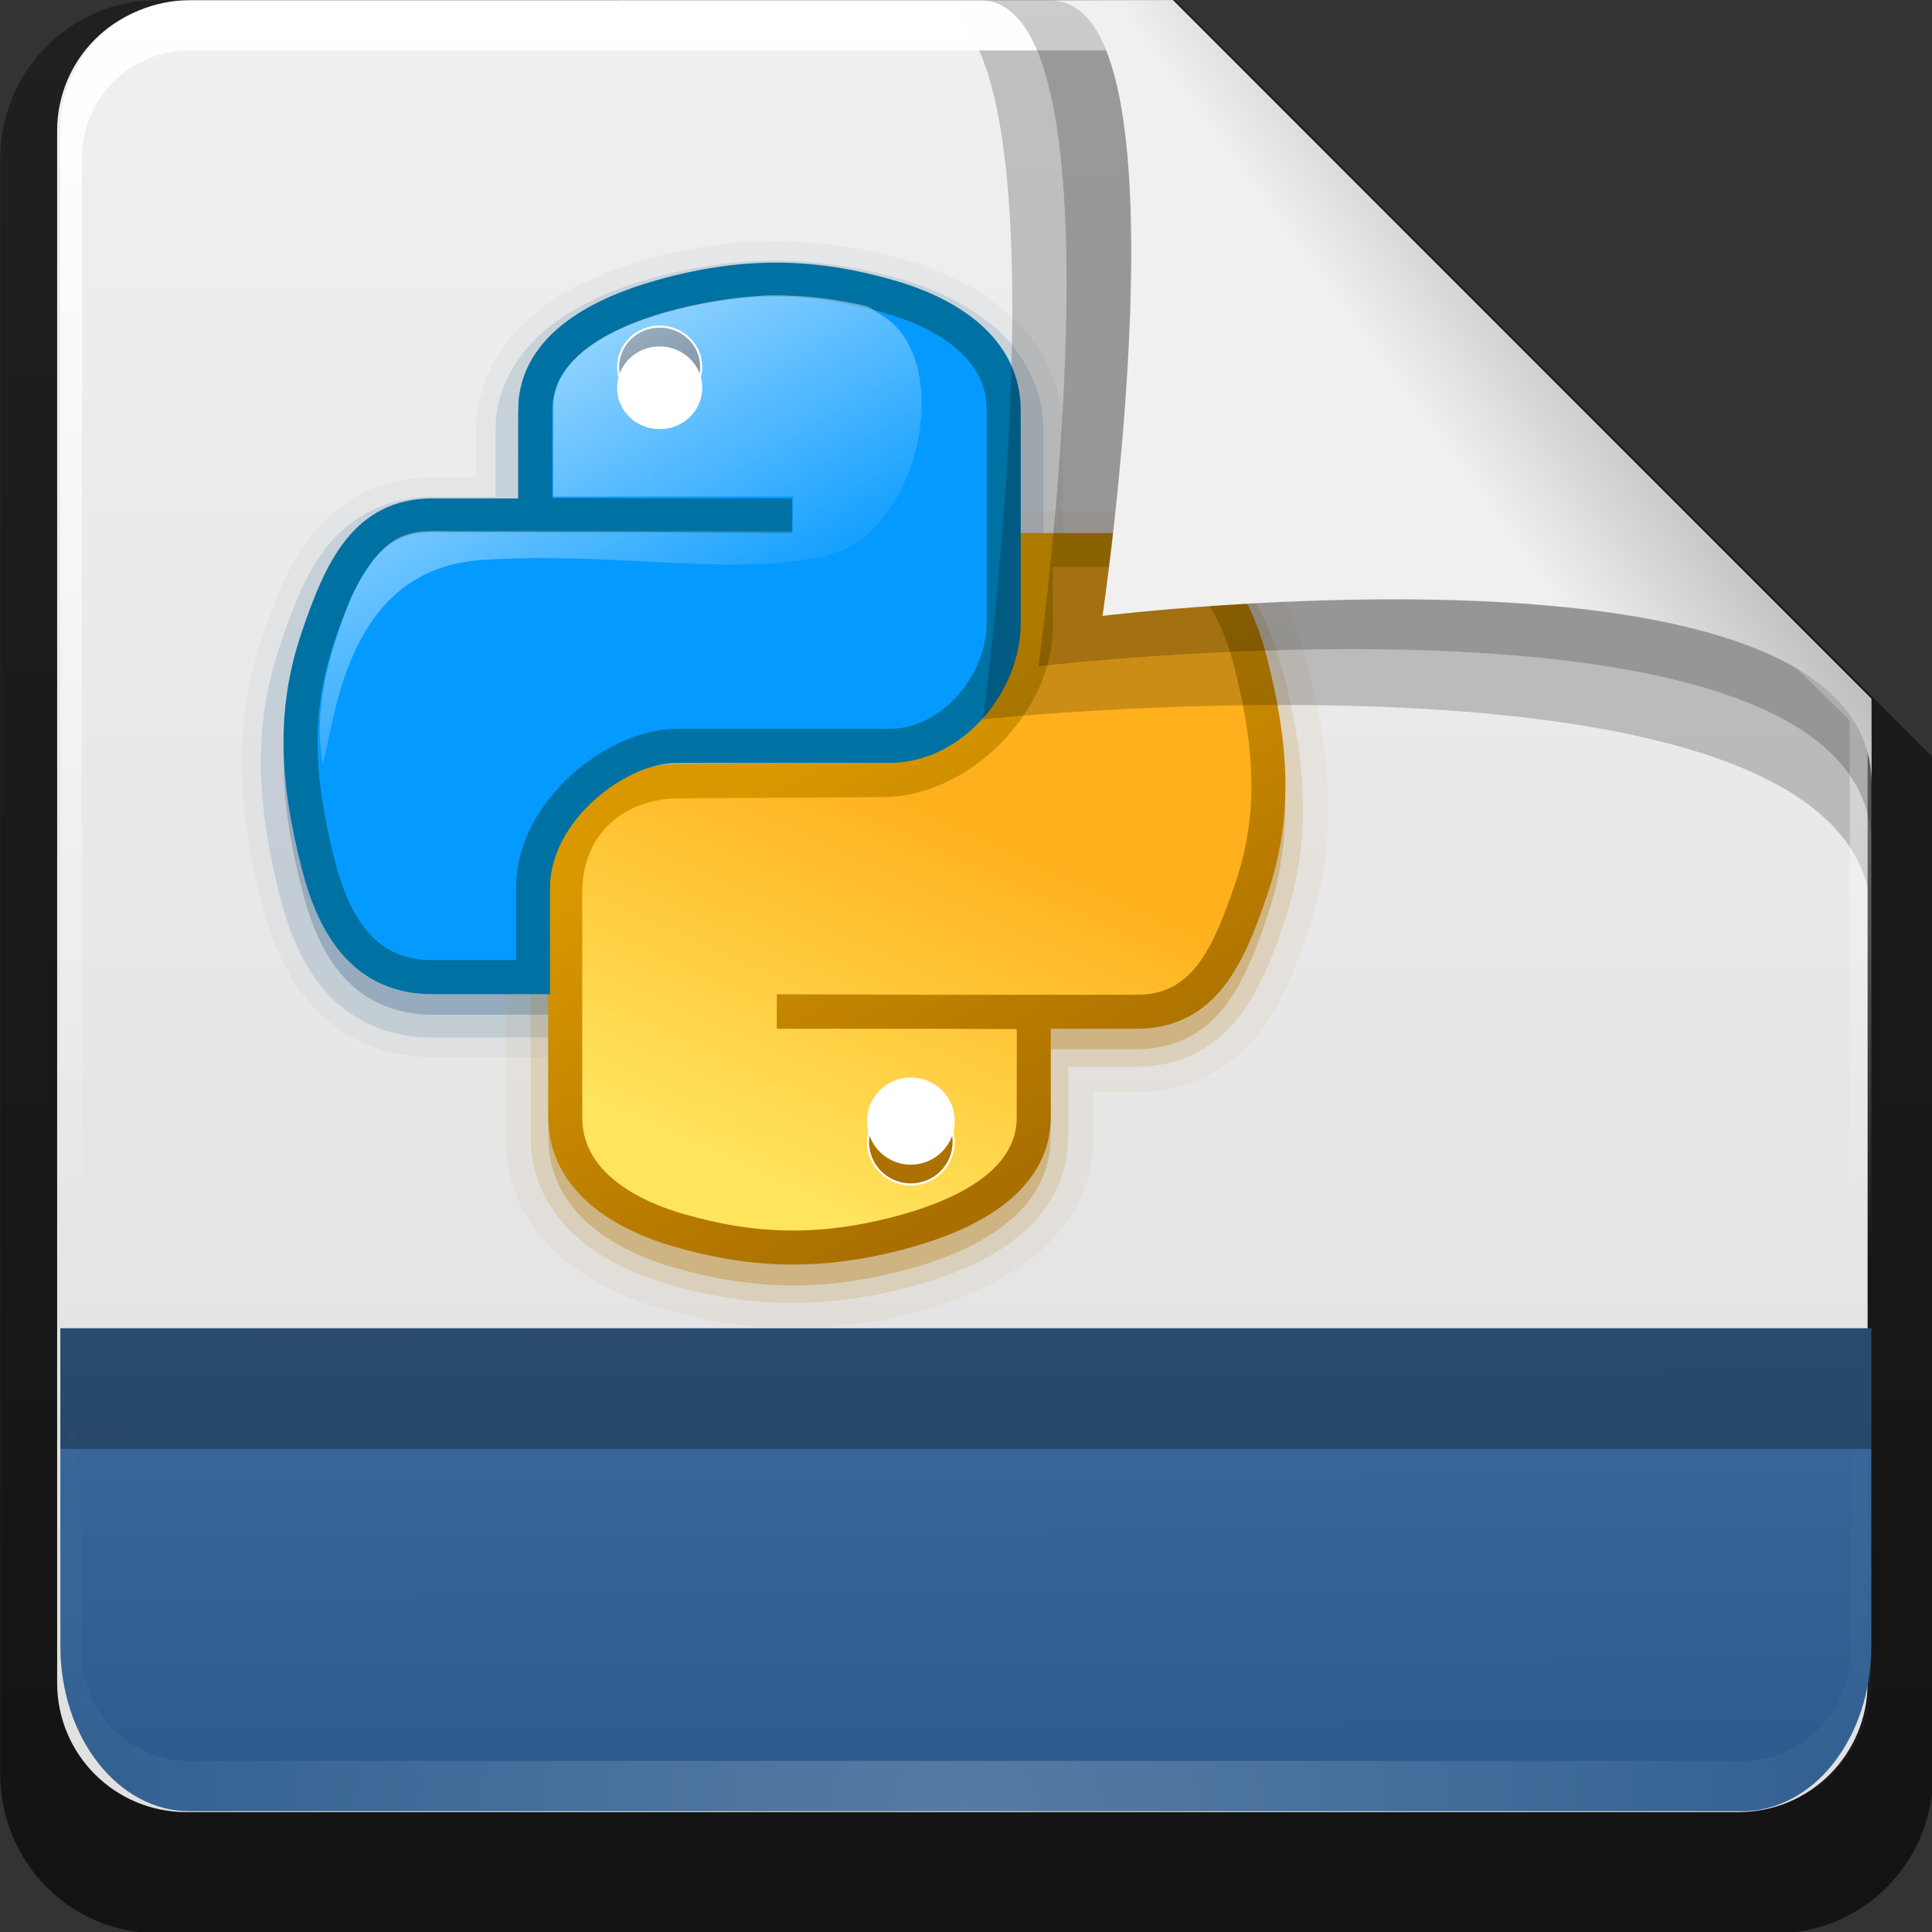 <svg height="16" width="16" xmlns="http://www.w3.org/2000/svg" xmlns:xlink="http://www.w3.org/1999/xlink"><rect width="100%" height="100%" fill="#333333" stroke="none"/><linearGradient id="a" gradientTransform="matrix(.687 0 0 .699 -3.695 22.217)" gradientUnits="userSpaceOnUse" x1="32.892" x2="36.358" y1="8.059" y2="5.457"><stop offset="0" stop-color="#f0f0f0"/><stop offset="1" stop-color="#b0b0b0"/></linearGradient><radialGradient id="b" cx="48" cy="90.172" gradientTransform="matrix(.295 0 0 .255 -.171 22)" gradientUnits="userSpaceOnUse" r="42" xlink:href="#c"/><linearGradient id="c"><stop offset="0" stop-color="#fff"/><stop offset="1" stop-color="#fff" stop-opacity="0"/></linearGradient><linearGradient id="d" gradientTransform="matrix(0 -.325 .255 0 1.755 46.951)" gradientUnits="userSpaceOnUse" x1="7.371" x2="23.766" y1="51.47" y2="51.433"><stop offset="0" stop-color="#2c5b8e"/><stop offset="1" stop-color="#3a6b9b"/></linearGradient><linearGradient id="e" gradientUnits="userSpaceOnUse" x1="248.077" x2="248.077" y1="-62.66" y2="-98.665"><stop offset="0" stop-color="#e0e0e0"/><stop offset="1" stop-color="#f0f0f0"/></linearGradient><linearGradient id="f" gradientTransform="matrix(.255 0 0 .256 1.755 22.038)" gradientUnits="userSpaceOnUse" x1="36.357" x2="36.357" xlink:href="#c" y1="6" y2="63.893"/><linearGradient id="g" gradientTransform="matrix(.884 0 0 -.884 10.163 89.362)" gradientUnits="userSpaceOnUse" x1="32.251" x2="32.251" y1="6.132" y2="90.239"><stop offset="0"/><stop offset="1" stop-opacity=".588"/></linearGradient><linearGradient id="h" gradientTransform="matrix(.406 0 0 .4 1.55 2.118)" gradientUnits="userSpaceOnUse" x1="114.997" x2="135.839" y1="165.984" y2="120.675"><stop offset="0" stop-color="#ffe45d"/><stop offset="1" stop-color="#ffb01c"/></linearGradient><linearGradient id="i" gradientUnits="userSpaceOnUse" x1="62.685" x2="51.502" y1="65.534" y2="46.165"><stop offset="0" stop-color="#aa6f00"/><stop offset="1" stop-color="#d99800"/></linearGradient><linearGradient id="j" gradientTransform="matrix(.998 0 0 .924 -5.221 -43.371)" gradientUnits="userSpaceOnUse" x1="36.13" x2="46.905" xlink:href="#c" y1="26.976" y2="43.869"/><g transform="matrix(.7 0 0 .7 -1.8 -16.5)"><path d="m21.511 84.058h62.164c3.348 0 6.044-2.727 6.044-6.115v-39.038l-29.099-29.099h-39.109c-3.348 0-6.044 2.727-6.044 6.115v62.022c0 3.388 2.696 6.115 6.044 6.115z" fill="url(#g)" opacity=".63" transform="matrix(.308 0 0 .308 -2.19 20.553)"/><path d="m232.648-98.66h19.543l13.886 13.886v19.543c0 1.425-1.147 2.571-2.571 2.571h-30.857c-1.425 0-2.571-1.147-2.571-2.571v-30.857c0-1.425 1.147-2.571 2.571-2.571z" fill="url(#e)" transform="matrix(.595 0 0 .595 -133.649 82.293)"/><g transform="matrix(.237 0 0 .237 1.663 31.905)"><g fill="#fff" stroke="#fff" stroke-width=".1" transform="matrix(1.042 0 0 1.042 -7.023 -47.061)"><g stroke="none"><path d="m47.812 22.969c-2.071-.026-4.222.252-6.531.906-1.582.447-3.379 1.147-4.969 2.344-1.66 1.25-3.094 3.272-3.094 5.844v2.219h-2.094c-2.403 0-4.449 1.082-5.75 2.719-1.223 1.539-1.835 3.32-2.406 5-1.339 3.925-1.238 7.883-.062 12.5.451 1.774 1.132 3.606 2.469 5.094 1.386 1.544 3.431 2.469 5.75 2.469h4.844.812c.003-0.0.091 0.0.094 0 .003-0.0.122-.031.125-.031.003-0.0.091 0.0.094 0s.091.001.094 0c.003-.001.091-.031.094-.031.003-.001.091-.03.094-.031.003-.001.091-.03.094-.031.003-.001.091-.03.094-.031.003-.001.091-.03.094-.031.003-.001.091-.061.094-.062.002-.001.06-.03.062-.031.002-.001.091-.061.094-.062.002-.002.092-.061.094-.062.002-.002.06-.061.062-.062.002-.002.06-.061.062-.062.002-.002.092-.061.094-.062.002-.002.061-.092.062-.094.002-.002.061-.06.062-.062.002-.002.061-.06.062-.062.002-.002.061-.091.062-.094.002-.002.061-.091.062-.094.001-.002.03-.06.031-.062.001-.002.061-.091.062-.094.001-.003.03-.091.031-.094.001-.003.03-.091.031-.094.001-.003.03-.091.031-.094.001-.003.031-.091.031-.094.001-.003.031-.091.031-.094.001-.003-0-.091 0-.094s-0-.091 0-.094c0-.003.031-.122.031-.125 0-.003-0-.091 0-.094v-.812-4.281c0-.763.519-1.821 1.438-2.656.433-.394.993-.741 1.5-.969s1.007-.312 1.094-.312h10.188c4.789 0 8.312-4.274 8.312-8.75v-10.188c0-2.316-1.094-4.266-2.594-5.594-1.448-1.282-3.209-2.097-4.938-2.594-1.932-.555-3.93-.88-6-.906z" fill="#2c5f89" opacity=".05"/><path d="m47.812 23.906c-1.979-.025-4.051.243-6.281.875-1.514.428-3.199 1.09-4.656 2.188-1.486 1.119-2.719 2.866-2.719 5.094v3.156h-3.031c-2.125 0-3.9.952-5.031 2.375-1.096 1.379-1.681 3.045-2.25 4.719-1.273 3.732-1.18 7.459-.031 11.969.433 1.706 1.063 3.366 2.25 4.688 1.207 1.344 2.986 2.156 5.062 2.156h4.844.812a1.1 1.1 0 0 0 1.094-1.094v-.812-4.281c0-1.138.686-2.376 1.75-3.344 1.05-.955 2.527-1.531 3.219-1.531h10.188c4.226 0 7.375-3.827 7.375-7.812v-10.188c0-2.025-.95-3.728-2.281-4.906-1.311-1.161-2.928-1.905-4.562-2.375-1.863-.535-3.772-.85-5.75-.875z" fill="#2c5f89" opacity=".15"/><path d="m47.812 25c-1.866-.023-3.829.237-5.969.844-1.435.406-3.021 1.027-4.312 2s-2.281 2.388-2.281 4.219v4.25h-4.125c-1.81 0-3.209.776-4.156 1.969s-1.533 2.725-2.094 4.375c-1.197 3.509-1.118 6.955 0 11.344.412 1.62.994 3.099 2 4.219s2.457 1.812 4.25 1.812h4.844.812v-.812-4.281c0-1.546.86-3.034 2.094-4.156s2.832-1.812 3.969-1.812h10.188c3.535 0 6.281-3.328 6.281-6.719v-10.188c0-1.692-.768-3.086-1.906-4.094s-2.628-1.686-4.156-2.125c-1.788-.514-3.571-.82-5.438-.844z" fill="#2c5f89" opacity=".3"/><path d="m58.938 35.906a1.219 1.219 0 0 0 -.094.031c.01-.002-.198.034-.188.031.01-.003-.197.066-.188.062.01-.004-.166.067-.156.062.01-.005-.165.099-.156.094.009-.005-.165.1-.156.094.009-.006-.133.132-.125.125.008-.007-.132.133-.125.125.007-.008-.132.133-.125.125.007-.008-.131.134-.125.125.006-.009-.099.166-.094.156.005-.009-.067.197-.062.188.004-.01-.066.166-.062.156.004-.01-.065.167-.062.156.003-.01-.033.198-.031.188.002-.011-.032.198-.031.188.001-.011 0.0.167 0 .156v.812 3.656c0 .835-.552 2.082-1.469 3-.918.919-2.165 1.469-2.969 1.469l-9.75.062c-2.087 0-4.157.688-5.75 2.125-1.627 1.467-2.594 3.661-2.594 6.125v10.719c0 2.324 1.086 4.29 2.594 5.625 1.455 1.288 3.207 2.065 4.938 2.562 3.867 1.111 7.936 1.343 12.562.031 1.572-.445 3.365-1.136 4.969-2.344 1.669-1.257 3.125-3.288 3.125-5.875v-2.188h2.062c2.414 0 4.478-1.11 5.781-2.75 1.217-1.531 1.86-3.271 2.438-4.969 1.344-3.938 1.207-7.945.031-12.562-.452-1.777-1.129-3.571-2.469-5.062-1.39-1.547-3.446-2.5-5.781-2.5h-4.844-.688c.006.001-.069.003-.125 0-.042-.002-.099 0-.094 0 .011 0-.199.001-.188 0z" fill="#b07400" opacity=".05"/><path d="m59.062 37.125a.851.851 0 0 0 -.688.844v.812 3.656c0 1.277-.695 2.756-1.812 3.875-1.118 1.12-2.591 1.812-3.844 1.812l-9.75.062c-1.821 0-3.591.598-4.938 1.812-1.359 1.225-2.188 3.067-2.188 5.219v10.719c0 1.949.9 3.579 2.188 4.719 1.272 1.126 2.858 1.85 4.469 2.312 3.693 1.061 7.454 1.253 11.875 0 1.496-.423 3.174-1.056 4.594-2.125 1.442-1.086 2.625-2.769 2.625-4.906v-3.406h3.281c2.054 0 3.723-.91 4.812-2.281 1.062-1.337 1.683-2.956 2.25-4.625 1.256-3.681 1.142-7.361 0-11.844-.429-1.686-1.042-3.287-2.188-4.562-1.161-1.293-2.863-2.094-4.875-2.094h-4.844-.812a.851.851 0 0 0 -.156 0z" fill="#b07400" opacity=".15"/><path d="m59.219 37.969v.812 3.656c0 1.57-.812 3.216-2.062 4.469s-2.889 2.062-4.438 2.062l-9.75.062c-1.635 0-3.202.536-4.375 1.594-1.173 1.058-1.906 2.657-1.906 4.594v10.719c0 1.692.768 3.086 1.906 4.094s2.628 1.686 4.156 2.125c3.576 1.027 7.126 1.213 11.406 0 1.435-.406 3.021-1.027 4.312-2s2.281-2.388 2.281-4.219v-4.25h4.125c1.81 0 3.209-.776 4.156-1.969s1.533-2.725 2.094-4.375c1.197-3.509 1.118-6.955 0-11.344-.412-1.62-.994-3.099-2-4.219s-2.457-1.812-4.25-1.812h-4.844z" fill="#b07400" opacity=".3"/><path d="m59.394 64.937c0 3.088-2.717 4.652-5.475 5.432-4.149 1.176-7.479.996-10.947 0-2.896-.832-5.475-2.532-5.475-5.432v-10.188c0-2.932 2.478-5.436 5.475-5.436l10.772-.691c3.646 0 6.029-2.245 6.029-5.929l.992-4.925h4.105c3.188 0 4.689 2.336 5.475 5.432 1.095 4.3 1.144 7.516 0 10.868-1.107 3.256-2.292 5.432-5.475 5.432h-5.475-10.947v-.021h10.947v5.457z" fill="url(#h)"/></g><path d="m52.002 66.124c0-1.124.921-2.036 2.052-2.036 1.136 0 2.052.912 2.052 2.036 0 1.128-.917 2.04-2.052 2.04-1.132 0-2.052-.912-2.052-2.04z" fill="#ac7100"/><path d="m52.002 65.124c0-1.124.921-2.036 2.052-2.036 1.136 0 2.052.912 2.052 2.036 0 1.128-.917 2.04-2.052 2.04-1.132 0-2.052-.912-2.052-2.04z" fill="#fff"/><path d="m59.943 64.937c0 3.088-3.266 4.652-6.024 5.432-4.149 1.176-7.479.996-10.947 0-2.896-.832-5.475-2.532-5.475-5.432v-10.729c0-3.474 2.557-5.359 5.475-5.359l9.736-.058c3.646 0 7.337-3.68 7.337-7.364v-3.658h4.825c3.188 0 4.689 2.336 5.475 5.432 1.095 4.3 1.144 7.516 0 10.868-1.107 3.256-2.292 5.819-5.475 5.819h-4.927-11.495v-.021l11.495.039v5.032z" fill="none" stroke="url(#i)" stroke-width="1.629"/><path d="m36.681 30.935c0-3.088.84-4.768 5.475-5.568 3.147-.544 7.183-.612 10.947 0 2.973.484 5.475 2.668 5.475 5.568v10.188c0 2.988-2.429 5.436-5.475 5.436l-9.928.541c-3.715 0-7.552 3.201-7.552 6.733l-.314 4.269h-3.764c-3.184 0-5.037-2.264-5.816-5.432-1.05-4.256-1.006-6.792 0-10.868.872-3.556 3.658-5.432 6.842-5.432h4.109 10.951v-.036h-10.951z" fill="#05aaff" stroke="none"/><path d="m36.057 31.063c0-3.088 3.266-4.652 6.024-5.432 4.149-1.176 7.479-.996 10.947 0 2.896.832 5.475 2.532 5.475 5.432v10.188c0 2.932-2.478 5.9-5.475 5.9h-10.199c-2.863 0-6.873 3.108-6.873 6.792v4.288h-4.825c-3.188 0-4.689-2.336-5.475-5.432-1.095-4.3-1.144-7.516 0-10.868 1.107-3.256 2.292-5.819 5.475-5.819h4.927 11.495v.021l-11.495-.039v-5.032z" fill="#059aff" stroke="#0071a3" stroke-width="1.629"/><path d="m40.03 28.999c0-1.069.889-1.934 1.991-1.934 1.098 0 1.991.864 1.991 1.934 0 1.065-.893 1.93-1.991 1.93-1.102 0-1.991-.864-1.991-1.93z" fill="#274e70"/><path d="m40.03 29.999c0-1.069.889-1.934 1.991-1.934 1.098 0 1.991.864 1.991 1.934 0 1.065-.893 1.93-1.991 1.93-1.102 0-1.991-.864-1.991-1.93z" fill="#fff"/></g><path d="m37.137-19.604c-1.501.42-5.694 1.768-5.694 4.802v4.433l11.985-.011-.023 1.737-12.233 0h-4.826c-1.811.001-3.251-.32-4.98 3.302-1.195 2.916-1.885 5.658-1.423 8.324.65-2.365 1.213-9.778 7.983-10.195 6.734-.415 11.774.783 16.745-.116 5.092-.786 6.939-9.855 3.181-12.101l-.703-.442c-1.671-.398-3.228-.556-4.88-.549-1.813.071-3.646.401-5.132.816z" fill="url(#j)" opacity=".6"/></g><path d="m13.46 23.574c1.892 0 .741 8.507.741 8.507s10.512-1.113 10.512 2.371c0-.849-.002-2.614-.002-2.614l-8.264-8.264z" fill-rule="evenodd" opacity=".2" stroke-width=".569"/><path d="m4.816 23.574c-.848 0-1.53.685-1.53 1.537v.512 16.803c1.18 2.491.306 1.772.255.256v-16.721-.512c0-.712.566-1.281 1.275-1.281h.51 10.611.51l8.009 7.931v.512 10.07c-.718 1.884.255 2.134.255-.256v-10.07-.512l-8.264-8.27z" fill="url(#f)"/><path d="m3.286 43.049c0 1.081.683 1.951 1.53 1.951h18.365c.848 0 1.53-.87 1.53-1.951v-3.763h-21.426z" fill="url(#d)"/><path d="m4.816 45c-.848 0-1.53-.685-1.53-1.537v-.595c.01-3.114.255-3.181.255-.256v.512c0 .712.566 1.281 1.275 1.281h.51 17.345.51c.71 0 1.275-.568 1.275-1.281v-.512c.025-3.472.255-2.284.255.256v.595c-0.0.851-.683 1.537-1.53 1.537z" fill="url(#b)" opacity=".2"/><g fill-rule="evenodd"><path d="m14.164 23.574c1.789 0 .694 7.88.694 7.88s3.488-.415 6.314-.058c1.924.243 3.541.845 3.541 2.179 0-.803-0-1.737-0-1.737l-8.264-8.264z" opacity=".2" stroke-width=".538"/><path d="m15.008 23.579c1.686 0 .607 7.279.607 7.279s9.099-1.118 9.099 1.986c0-.756-.002-1.007-.002-1.007l-8.264-8.264z" fill="url(#a)" stroke-width=".507"/></g></g><path d="m.5 11h14.998v1h-14.998z" opacity=".3"/></svg>